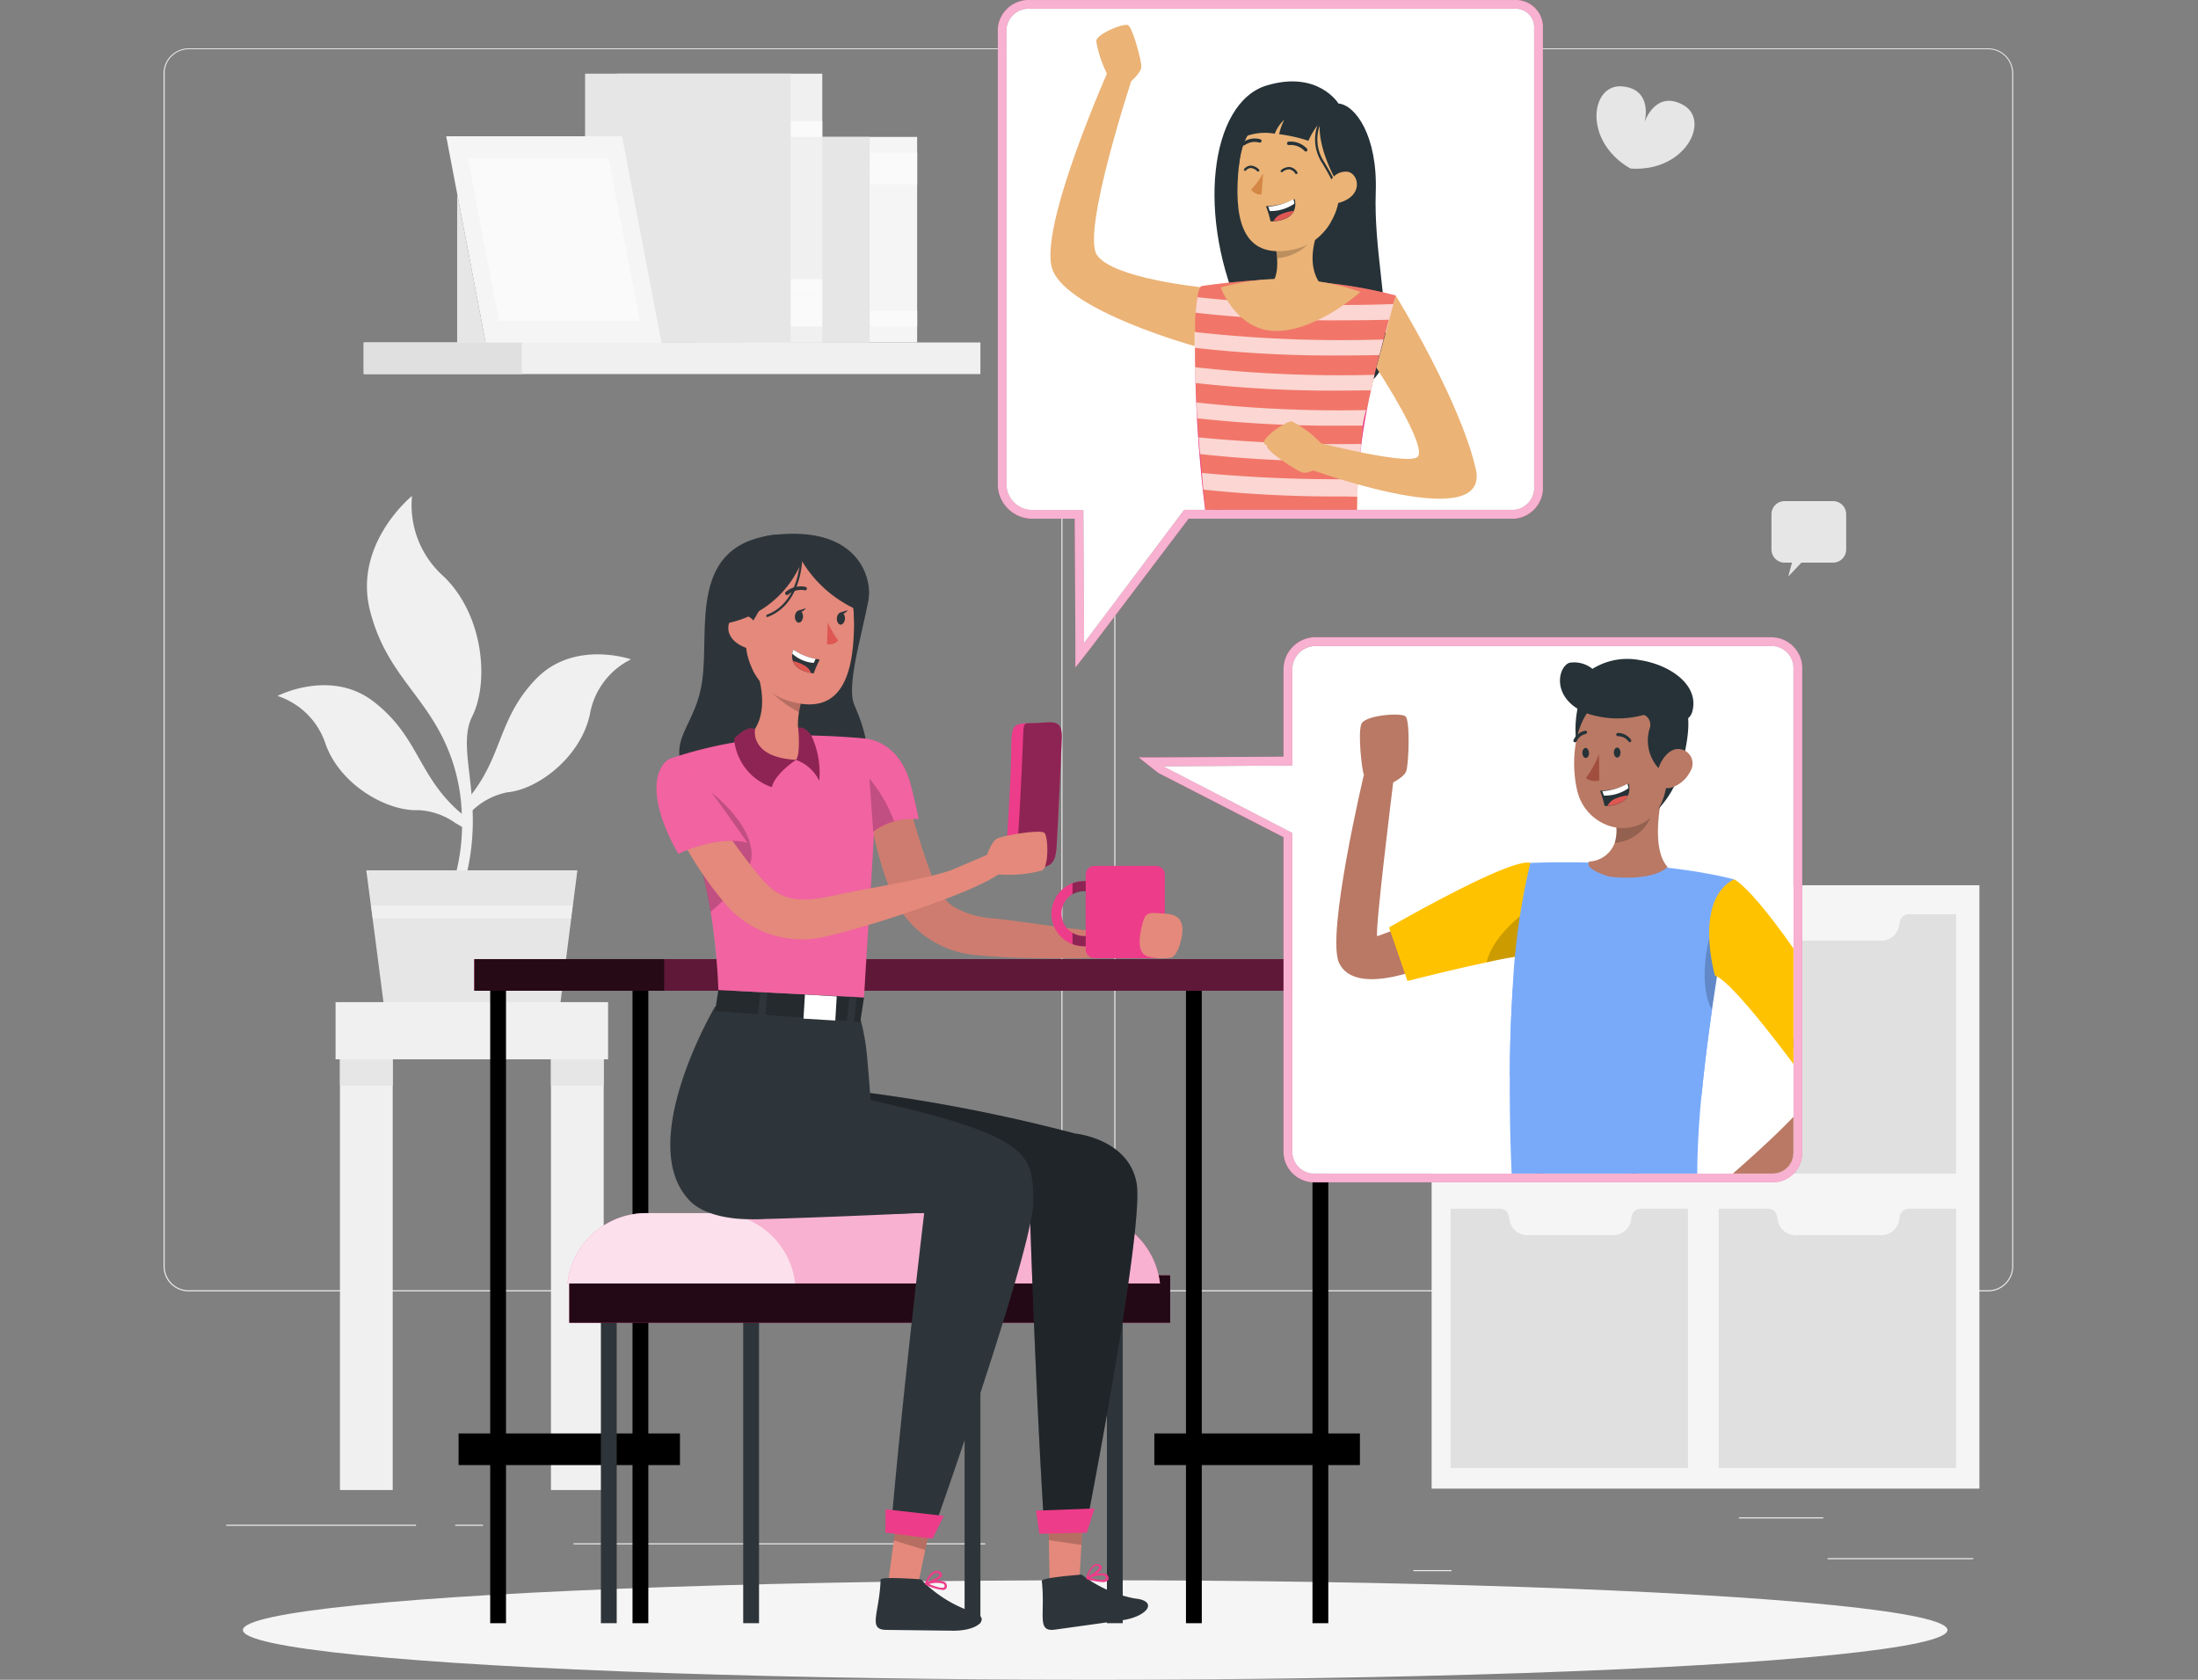 <svg id="Employee_Testimonials" data-name="Employee Testimonials" xmlns="http://www.w3.org/2000/svg" xmlns:xlink="http://www.w3.org/1999/xlink" width="191.273" height="146.19" viewBox="0 0 191.273 146.19">
  <rect x="0" y="0" width="191.273" height="146.19" fill="#808080" stroke="none"/>
  <defs>
    <clipPath id="clip-path">
      <path id="Path_77575" data-name="Path 77575" d="M319.478,192.963V235.04a1.8,1.8,0,0,1-1.844,1.844H277.852a1.913,1.913,0,0,1-1.981-1.844v-27.8l-11.231-5.8,11.231-.069v-8.415a2.031,2.031,0,0,1,1.981-1.981h39.782a1.912,1.912,0,0,1,1.844,1.993Z" transform="translate(-264.64 -190.97)" fill="none"/>
    </clipPath>
    <clipPath id="clip-path-2">
      <path id="Path_77612" data-name="Path 77612" d="M274.884,47.712V87.494a1.934,1.934,0,0,1-1.721,2.1H244.431l-8.706,11.586L235.664,89.6h-4.59a2.257,2.257,0,0,1-2.1-2.1V47.712a1.934,1.934,0,0,1,2.1-1.721h42.077a1.6,1.6,0,0,1,1.733,1.721Z" transform="translate(-228.97 -45.985)" fill="none"/>
    </clipPath>
  </defs>
  <g id="freepik--background-complete--inject-3" transform="translate(0 4.211)">
    <rect id="Rectangle_6133" data-name="Rectangle 6133" width="191.273" transform="translate(0 124.67)" fill="#ebebeb"/>
    <rect id="Rectangle_6134" data-name="Rectangle 6134" width="12.669" height="0.096" transform="translate(159.043 131.391)" fill="#ebebeb"/>
    <rect id="Rectangle_6135" data-name="Rectangle 6135" width="3.324" height="0.096" transform="translate(122.991 132.431)" fill="#ebebeb"/>
    <rect id="Rectangle_6136" data-name="Rectangle 6136" width="7.341" height="0.096" transform="translate(151.32 127.841)" fill="#ebebeb"/>
    <rect id="Rectangle_6137" data-name="Rectangle 6137" width="16.521" height="0.096" transform="translate(19.684 128.484)" fill="#ebebeb"/>
    <rect id="Rectangle_6138" data-name="Rectangle 6138" width="2.421" height="0.096" transform="translate(39.613 128.484)" fill="#ebebeb"/>
    <rect id="Rectangle_6139" data-name="Rectangle 6139" width="35.834" height="0.096" transform="translate(49.907 130.098)" fill="#ebebeb"/>
    <path id="Path_77525" data-name="Path 77525" d="M113.251,163.176H39.39a2.184,2.184,0,0,1-2.18-2.184V57.165A2.184,2.184,0,0,1,39.39,55h73.86a2.184,2.184,0,0,1,2.184,2.184V160.992A2.184,2.184,0,0,1,113.251,163.176ZM39.39,55.076a2.089,2.089,0,0,0-2.085,2.089V160.992a2.089,2.089,0,0,0,2.085,2.089h73.86a2.092,2.092,0,0,0,2.089-2.089V57.165a2.092,2.092,0,0,0-2.089-2.089Z" transform="translate(-22.977 -55)" fill="#ebebeb"/>
    <path id="Path_77526" data-name="Path 77526" d="M329.548,163.176H255.684a2.188,2.188,0,0,1-2.184-2.184V57.165A2.188,2.188,0,0,1,255.684,55h73.864a2.184,2.184,0,0,1,2.177,2.165V160.992A2.184,2.184,0,0,1,329.548,163.176Zm-73.864-108.1a2.092,2.092,0,0,0-2.089,2.089V160.992a2.092,2.092,0,0,0,2.089,2.089h73.864a2.092,2.092,0,0,0,2.089-2.089V57.165a2.092,2.092,0,0,0-2.089-2.089Z" transform="translate(-156.532 -55)" fill="#ebebeb"/>
    <path id="Path_77527" data-name="Path 77527" d="M63.13,200.82a6.541,6.541,0,0,1,4.208,4.254c1.327,3.588,5.424,5.814,8.056,5.684a6.061,6.061,0,0,1,3.221,1.125c.325.184.658.383,1.014.589-.046-.356-.08-.727-.1-1.105-.283-.218-.562-.451-.834-.7l-.187-.176c-3.171-3.06-3.263-6.254-6.962-9.138C67.793,198.4,63.13,200.82,63.13,200.82Z" transform="translate(-38.982 -144.464)" fill="#f0f0f0"/>
    <path id="Path_77528" data-name="Path 77528" d="M119.721,193.3a6.583,6.583,0,0,0-3.58,4.808c-.822,3.741-4.548,6.522-7.172,6.763a6.094,6.094,0,0,0-3.033,1.568l-.918.727c0-.36-.023-.731-.057-1.109.249-.256.493-.524.727-.815l.161-.2c2.708-3.466,2.349-6.652,5.6-10.03C114.764,191.57,119.721,193.3,119.721,193.3Z" transform="translate(-64.811 -140.129)" fill="#f0f0f0"/>
    <path id="Path_77529" data-name="Path 77529" d="M92.67,184.181a20.207,20.207,0,0,1-.62,5.963c-1.779,6.92-.987.1-.987.1a17.508,17.508,0,0,0,.689-5.332c0-.36-.023-.731-.057-1.109a16.169,16.169,0,0,0-.83-4.039c-1.878-5.439-5.634-7.119-7.119-12.952S87.4,156.82,87.4,156.82a8.285,8.285,0,0,0,2.773,7.023c3.462,3.362,3.951,9.18,2.467,12.16-.864,1.729-.314,3.9-.061,6.782C92.62,183.233,92.655,183.7,92.67,184.181Z" transform="translate(-51.545 -117.872)" fill="#f0f0f0"/>
    <path id="Path_77530" data-name="Path 77530" d="M101.7,242l-.413,3.236-.153,1.174-.149,1.182-.784,6.128-15.354-.061-.784-6.074-.31-2.349L83.33,242Z" transform="translate(-51.455 -170.469)" fill="#e6e6e6"/>
    <path id="Path_77531" data-name="Path 77531" d="M101.955,250l-.153,1.148H84.577L84.42,250Z" transform="translate(-52.128 -175.409)" fill="#f0f0f0"/>
    <rect id="Rectangle_6140" data-name="Rectangle 6140" width="4.59" height="42.459" transform="translate(29.584 83.006)" fill="#f0f0f0"/>
    <rect id="Rectangle_6141" data-name="Rectangle 6141" width="4.59" height="42.459" transform="translate(47.945 83.006)" fill="#f0f0f0"/>
    <rect id="Rectangle_6142" data-name="Rectangle 6142" width="4.59" height="4.973" transform="translate(29.584 85.301)" fill="#e6e6e6"/>
    <rect id="Rectangle_6143" data-name="Rectangle 6143" width="4.59" height="4.973" transform="translate(47.945 85.301)" fill="#e6e6e6"/>
    <rect id="Rectangle_6144" data-name="Rectangle 6144" width="23.716" height="4.973" transform="translate(29.201 83.006)" fill="#f0f0f0"/>
    <rect id="Rectangle_6145" data-name="Rectangle 6145" width="47.669" height="52.512" transform="translate(124.582 72.831)" fill="#f5f5f5"/>
    <path id="Path_77532" data-name="Path 77532" d="M411.656,319v22.569H391V319h4.391s.574,0,.715.765a1.607,1.607,0,0,0,1.836,1.53H404.9a1.622,1.622,0,0,0,1.836-1.53.833.833,0,0,1,.715-.765Z" transform="translate(-241.436 -218.015)" fill="#e0e0e0"/>
    <path id="Path_77533" data-name="Path 77533" d="M350.656,319v22.569H330V319h4.391s.574,0,.715.765a1.607,1.607,0,0,0,1.836,1.53H343.9a1.622,1.622,0,0,0,1.836-1.53.833.833,0,0,1,.715-.765Z" transform="translate(-203.769 -218.015)" fill="#e0e0e0"/>
    <path id="Path_77534" data-name="Path 77534" d="M411.656,252v22.569H391V252h4.391s.574,0,.715.765a1.607,1.607,0,0,0,1.836,1.53H404.9a1.622,1.622,0,0,0,1.836-1.53.833.833,0,0,1,.715-.765Z" transform="translate(-241.436 -176.644)" fill="#e0e0e0"/>
    <path id="Path_77535" data-name="Path 77535" d="M350.656,252v22.569H330V252h4.391s.574,0,.715.765a1.607,1.607,0,0,0,1.836,1.53H343.9a1.622,1.622,0,0,0,1.836-1.53.833.833,0,0,1,.715-.765Z" transform="translate(-203.769 -176.644)" fill="#e0e0e0"/>
    <rect id="Rectangle_6146" data-name="Rectangle 6146" width="15.137" height="17.889" transform="translate(64.675 7.704)" fill="#f5f5f5"/>
    <rect id="Rectangle_6147" data-name="Rectangle 6147" width="5.504" height="1.376" transform="translate(74.308 22.841)" fill="#fafafa"/>
    <rect id="Rectangle_6148" data-name="Rectangle 6148" width="5.504" transform="translate(74.308 21.465)" fill="#fafafa"/>
    <rect id="Rectangle_6149" data-name="Rectangle 6149" width="5.504" height="1.376" transform="translate(74.308 9.08)" fill="#fafafa"/>
    <rect id="Rectangle_6150" data-name="Rectangle 6150" width="5.504" height="1.376" transform="translate(74.308 10.457)" fill="#fafafa"/>
    <rect id="Rectangle_6151" data-name="Rectangle 6151" width="15.137" height="17.889" transform="translate(60.547 7.704)" fill="#e6e6e6"/>
    <rect id="Rectangle_6152" data-name="Rectangle 6152" width="17.889" height="23.393" transform="translate(53.667 2.2)" fill="#f0f0f0"/>
    <rect id="Rectangle_6153" data-name="Rectangle 6153" width="4.128" height="2.752" transform="translate(67.427 21.465)" fill="#fafafa"/>
    <rect id="Rectangle_6154" data-name="Rectangle 6154" width="4.128" height="1.376" transform="translate(67.427 20.089)" fill="#fafafa"/>
    <rect id="Rectangle_6155" data-name="Rectangle 6155" width="4.128" height="1.376" transform="translate(67.427 6.328)" fill="#fafafa"/>
    <rect id="Rectangle_6156" data-name="Rectangle 6156" width="4.128" transform="translate(67.427 9.08)" fill="#fafafa"/>
    <rect id="Rectangle_6157" data-name="Rectangle 6157" width="17.889" height="23.393" transform="translate(50.914 2.2)" fill="#e6e6e6"/>
    <rect id="Rectangle_6158" data-name="Rectangle 6158" width="53.667" height="2.752" transform="translate(31.649 25.593)" fill="#f0f0f0"/>
    <path id="Path_77536" data-name="Path 77536" d="M101.51,75h15.3l3.435,17.978h-15.3Z" transform="translate(-62.681 -67.35)" fill="#f5f5f5"/>
    <rect id="Rectangle_6159" data-name="Rectangle 6159" width="13.761" height="2.752" transform="translate(31.649 25.593)" fill="#e0e0e0"/>
    <path id="Path_77537" data-name="Path 77537" d="M106.46,80H118.7l2.708,14.153H109.168Z" transform="translate(-65.737 -70.437)" fill="#fafafa"/>
    <path id="Path_77538" data-name="Path 77538" d="M104,88.04v12.99h2.483Z" transform="translate(-64.218 -75.402)" fill="#e6e6e6"/>
    <path id="Path_77539" data-name="Path 77539" d="M370.739,65.245c-2.414-1.339-3.351,1.465-3.351,1.465s.765-2.85-1.97-3.083-3.443,4.755.731,7.153C370.949,71.109,373.152,66.58,370.739,65.245Z" transform="translate(-224.265 -60.322)" fill="#e6e6e6"/>
    <path id="Path_77540" data-name="Path 77540" d="M408.355,158h-4.208A1.148,1.148,0,0,0,403,159.148v3.06a1.148,1.148,0,0,0,1.148,1.148h.639l-.325,1.209,1.147-1.209h2.747a1.147,1.147,0,0,0,1.147-1.148v-3.06A1.148,1.148,0,0,0,408.355,158Z" transform="translate(-248.846 -118.601)" fill="#e6e6e6"/>
  </g>
  <g id="freepik--Shadow--inject-3" transform="translate(21.138 137.53)">
    <ellipse id="freepik--path--inject-3" cx="74.166" cy="4.33" rx="74.166" ry="4.33" fill="#f5f5f5"/>
  </g>
  <g id="freepik--Table--inject-3" transform="translate(39.906 83.471)">
    <rect id="Rectangle_6160" data-name="Rectangle 6160" width="17.889" height="2.752" transform="translate(60.547 41.282)"/>
    <rect id="Rectangle_6161" data-name="Rectangle 6161" width="1.376" height="55.043" transform="translate(63.299 2.752)"/>
    <rect id="Rectangle_6162" data-name="Rectangle 6162" width="1.376" height="55.043" transform="translate(74.308 2.752)"/>
    <rect id="Rectangle_6163" data-name="Rectangle 6163" width="77.06" height="2.752" transform="translate(1.376)" fill="#ed3c8a" style="isolation: isolate"/>
    <rect id="Rectangle_6164" data-name="Rectangle 6164" width="77.06" height="2.752" transform="translate(1.376)" fill="#ed3c8a"/>
    <rect id="Rectangle_6165" data-name="Rectangle 6165" width="77.06" height="2.752" transform="translate(1.376)" opacity="0.6"/>
    <rect id="Rectangle_6166" data-name="Rectangle 6166" width="16.513" height="2.752" transform="translate(1.376)" opacity="0.6"/>
    <rect id="Rectangle_6167" data-name="Rectangle 6167" width="19.265" height="2.752" transform="translate(0 41.282)"/>
    <rect id="Rectangle_6168" data-name="Rectangle 6168" width="1.376" height="55.043" transform="translate(2.752 2.752)"/>
    <rect id="Rectangle_6169" data-name="Rectangle 6169" width="1.376" height="55.043" transform="translate(15.137 2.752)"/>
  </g>
  <g id="freepik--Chair--inject-3" transform="translate(49.387 105.578)">
    <rect id="Rectangle_6170" data-name="Rectangle 6170" width="1.376" height="30.273" transform="translate(34.553 5.414)" fill="#2e353a"/>
    <rect id="Rectangle_6171" data-name="Rectangle 6171" width="1.376" height="30.273" transform="translate(2.904 5.414)" fill="#2e353a"/>
    <rect id="Rectangle_6172" data-name="Rectangle 6172" width="1.376" height="30.273" transform="translate(15.288 5.414)" fill="#2e353a"/>
    <rect id="Rectangle_6173" data-name="Rectangle 6173" width="1.376" height="30.273" transform="translate(46.938 5.414)" fill="#2e353a"/>
    <rect id="Rectangle_6174" data-name="Rectangle 6174" width="52.291" height="4.128" transform="translate(0.152 5.414)" fill="#ed3c8a"/>
    <rect id="Rectangle_6175" data-name="Rectangle 6175" width="52.291" height="4.128" transform="translate(0.152 5.414)" opacity="0.849"/>
    <path id="Path_77541" data-name="Path 77541" d="M180.666,326.12H129.11a6.885,6.885,0,0,1,6.843-6.12h37.869a6.886,6.886,0,0,1,6.843,6.121Z" transform="translate(-129.11 -320)" fill="#ed3c8a"/>
    <path id="Path_77542" data-name="Path 77542" d="M180.666,326.12H129.11a6.885,6.885,0,0,1,6.843-6.12h37.869a6.886,6.886,0,0,1,6.843,6.121Z" transform="translate(-129.11 -320)" fill="#fff" opacity="0.6"/>
    <path id="Path_77543" data-name="Path 77543" d="M148.917,326.12H129.11a6.885,6.885,0,0,1,6.843-6.12h6.12a6.886,6.886,0,0,1,6.843,6.121Z" transform="translate(-129.11 -320)" fill="#fff" opacity="0.6"/>
  </g>
  <g id="freepik--character-3--inject-3" transform="translate(99.091 55.457)">
    <path id="Path_77544" data-name="Path 77544" d="M314.182,189.746a1.913,1.913,0,0,1,1.844,1.981V233.8a1.8,1.8,0,0,1-1.844,1.844H274.4a1.912,1.912,0,0,1-1.981-1.844V206l-11.231-5.8,11.231-.069v-8.415a2.031,2.031,0,0,1,1.981-1.981h39.713m.069-.765H274.4a2.8,2.8,0,0,0-2.746,2.746v7.65l-10.439.061H259.05l1.695,1.346,10.909,5.6V233.8a2.678,2.678,0,0,0,2.746,2.609h39.782a2.563,2.563,0,0,0,2.609-2.609V191.728a2.678,2.678,0,0,0-2.609-2.746Z" transform="translate(-259.05 -188.97)" fill="#ed3c8a"/>
    <path id="Path_77545" data-name="Path 77545" d="M314.182,189.746a1.913,1.913,0,0,1,1.844,1.981V233.8a1.8,1.8,0,0,1-1.844,1.844H274.4a1.912,1.912,0,0,1-1.981-1.844V206l-11.231-5.8,11.231-.069v-8.415a2.031,2.031,0,0,1,1.981-1.981h39.713m.069-.765H274.4a2.8,2.8,0,0,0-2.746,2.746v7.65l-10.439.061H259.05l1.695,1.346,10.909,5.6V233.8a2.678,2.678,0,0,0,2.746,2.609h39.782a2.563,2.563,0,0,0,2.609-2.609V191.728a2.678,2.678,0,0,0-2.609-2.746Z" transform="translate(-259.05 -188.97)" fill="#fff" opacity="0.6"/>
    <path id="Path_77546" data-name="Path 77546" d="M319.478,192.963V235.04a1.8,1.8,0,0,1-1.844,1.844H277.852a1.913,1.913,0,0,1-1.981-1.844v-27.8l-11.231-5.8,11.231-.069v-8.415a2.031,2.031,0,0,1,1.981-1.981h39.782a1.912,1.912,0,0,1,1.844,1.993Z" transform="translate(-262.502 -190.205)" fill="#fff"/>
    <g id="Group_54595" data-name="Group 54595" transform="translate(2.138 0.765)" clip-path="url(#clip-path)">
      <g id="freepik--group--inject-3" transform="translate(15.059 1.146)">
        <path id="Path_77547" data-name="Path 77547" d="M310.955,232.983l-3.382,1.262c-.252-.191,1.385-13.388,1.385-13.388l-2.54-.708s-3.339,14.046-2.157,16.448c1.53,3.121,8.285,0,8.285,0Z" transform="translate(-304.008 -210.134)" fill="#b97964"/>
        <path id="Path_77548" data-name="Path 77548" d="M329.484,248.177a3.064,3.064,0,0,0-.608,0,36.925,36.925,0,0,0-4.384.746c-3.282.692-6.885,1.622-6.885,1.622L316,245.882s10.584-6.12,12.3-5.619C328.3,240.263,331.174,248.433,329.484,248.177Z" transform="translate(-311.413 -222.535)" fill="#ffc200"/>
        <path id="Path_77549" data-name="Path 77549" d="M398.85,273.46a11.272,11.272,0,0,1,2.517,7.474c-.321,4.208-11.005,10.71-11.005,10.71l-1.362-2.1s8.511-7.172,8.7-8.607-1.767-4.59-1.767-4.59Z" transform="translate(-356.489 -243.052)" fill="#b97964"/>
        <path id="Path_77550" data-name="Path 77550" d="M385.8,313.552a14.014,14.014,0,0,1,1.656,2.632c-.084.3-1.492,1.174-1.492,1.174s.237,1.392.237,1.645c0,.624-1.113,1.4-1.4,1.213-1.029-.689-1.4-2.551-1.6-3.4S385.294,313.3,385.8,313.552Z" transform="translate(-352.902 -267.798)" fill="#ed3c8a"/>
        <path id="Path_77551" data-name="Path 77551" d="M385.8,313.552a14.014,14.014,0,0,1,1.656,2.632c-.084.3-1.492,1.174-1.492,1.174s.237,1.392.237,1.645c0,.624-1.113,1.4-1.4,1.213-1.029-.689-1.4-2.551-1.6-3.4S385.294,313.3,385.8,313.552Z" transform="translate(-352.902 -267.798)" fill="#fff" opacity="0.7" style="isolation: isolate"/>
        <path id="Path_77552" data-name="Path 77552" d="M343.667,313h16.066v1.913l-16.272-.2Z" transform="translate(-328.369 -267.467)" fill="#263238"/>
        <rect id="Rectangle_6176" data-name="Rectangle 6176" width="0.574" height="3.397" transform="translate(25.626 44.672)" fill="#ed3c8a"/>
        <rect id="Rectangle_6177" data-name="Rectangle 6177" width="0.574" height="3.397" transform="translate(17.497 44.672)" fill="#ed3c8a"/>
        <path id="Path_77553" data-name="Path 77553" d="M342.584,254.683a36.926,36.926,0,0,0-4.384.746c.593-2.563,3.749-4.659,3.749-4.659Z" transform="translate(-325.121 -229.041)" opacity="0.2" style="isolation: isolate"/>
        <rect id="Rectangle_6178" data-name="Rectangle 6178" width="2.972" height="2.142" transform="translate(19.647 45.2)" fill="#fff"/>
        <path id="Path_77554" data-name="Path 77554" d="M362.979,241.658s-.486,2.44-1.079,5.986c-.268,1.6-.555,3.443-.834,5.355v.027c-.34,2.375-.662,4.9-.9,7.363a72.352,72.352,0,0,0-.383,7.65H343.673s-.233-4-.2-9.253c0-2.406.084-5.072.256-7.742a58.918,58.918,0,0,1,1.53-10.81C345.265,240.228,355.417,239.75,362.979,241.658Z" transform="translate(-328.376 -222.5)" fill="#79aafa"/>
        <path id="Path_77555" data-name="Path 77555" d="M368.259,228.746c-1.465,1.331-5.053.838-5.053.838s-2.242-.612-1.771-1.312a2.5,2.5,0,0,0,2.222-1.622,3.824,3.824,0,0,0,.134-1.507,7.894,7.894,0,0,0-.111-.842l4.433-3.3C367.536,223.184,366.825,227.174,368.259,228.746Z" transform="translate(-339.428 -210.659)" fill="#b97964"/>
        <path id="Path_77556" data-name="Path 77556" d="M370.773,226.5a3.749,3.749,0,0,1-3.443,3.546,3.826,3.826,0,0,0,.134-1.507Z" transform="translate(-343.108 -214.055)" opacity="0.2" style="isolation: isolate"/>
        <path id="Path_77557" data-name="Path 77557" d="M358.82,202.7s-1.266,4,.658,5.914,3.125-5.7,3.125-5.7Z" transform="translate(-337.601 -199.359)" fill="#263238"/>
        <path id="Path_77558" data-name="Path 77558" d="M365.672,211.371a4.454,4.454,0,0,1-.581.734,3.76,3.76,0,0,1-4.495.765,4.207,4.207,0,0,1-2.058-2.3,3.911,3.911,0,0,1-.134-.425,8.586,8.586,0,0,1-.2-1.071c-.348-2.651.233-6.181,2.777-7.268a4.07,4.07,0,0,1,5.355,2.134,4.02,4.02,0,0,1,.325,1.871C366.541,208.353,366.564,209.993,365.672,211.371Z" transform="translate(-337.415 -198.604)" fill="#b97964"/>
        <path id="Path_77559" data-name="Path 77559" d="M367.727,214.5c0,.237-.122.44-.283.44s-.291-.2-.295-.436.126-.44.283-.44S367.72,214.247,367.727,214.5Z" transform="translate(-342.997 -206.374)" fill="#263238"/>
        <path id="Path_77560" data-name="Path 77560" d="M360.557,214.586c.019.241-.126.44-.283.44s-.287-.2-.294-.436.126-.44.283-.44S360.553,214.357,360.557,214.586Z" transform="translate(-338.569 -206.429)" fill="#263238"/>
        <path id="Path_77561" data-name="Path 77561" d="M361.918,215.57a8.626,8.626,0,0,1-1.148,2.089,1.4,1.4,0,0,0,1.17.2Z" transform="translate(-339.058 -207.306)" fill="#a24e3f"/>
        <path id="Path_77562" data-name="Path 77562" d="M368.9,211.553a.153.153,0,0,1-.138-.054,1.148,1.148,0,0,0-.918-.467.138.138,0,0,1-.153-.13.141.141,0,0,1,.126-.153h0a1.411,1.411,0,0,1,1.148.574.141.141,0,0,1-.019.2h0a.184.184,0,0,1-.046.031Z" transform="translate(-343.33 -204.33)" fill="#263238"/>
        <path id="Path_77563" data-name="Path 77563" d="M358.109,211.241a.161.161,0,0,1-.084,0,.145.145,0,0,1-.073-.187h0a1.408,1.408,0,0,1,1.014-.815.145.145,0,0,1,.161.122h0a.149.149,0,0,1-.122.161h0a1.148,1.148,0,0,0-.792.654A.152.152,0,0,1,358.109,211.241Z" transform="translate(-337.311 -204.013)" fill="#263238"/>
        <path id="Path_77564" data-name="Path 77564" d="M374.277,203.23l-.207,1.3a.979.979,0,0,1,.448,1.251,3.577,3.577,0,0,0,.93,3.534s.042-.478.44-.352.2,2.613-.624,3.775a7.752,7.752,0,0,0,1.989-3.626c.7-2.395.853-4.407.383-5.355Z" transform="translate(-347.27 -199.686)" fill="#263238"/>
        <path id="Path_77565" data-name="Path 77565" d="M379.927,216.282a2.834,2.834,0,0,1-1.607,1.454c-.937.329-1.469-.5-1.262-1.419.187-.815.9-1.993,1.87-1.913A1.262,1.262,0,0,1,379.927,216.282Z" transform="translate(-349.088 -206.583)" fill="#b97964"/>
        <path id="Path_77566" data-name="Path 77566" d="M364,222.9a9.2,9.2,0,0,1,.4,1.32h.245c1.1-.08,1.58-.482,1.783-.9a1.445,1.445,0,0,0,.126-.662,1.272,1.272,0,0,0-.061-.383,5.326,5.326,0,0,1-2.119.6C364.149,222.9,364,222.9,364,222.9Z" transform="translate(-341.052 -211.449)" fill="#263238"/>
        <path id="Path_77567" data-name="Path 77567" d="M364.53,222.969l.13.383a3.576,3.576,0,0,0,2.138-.639.723.723,0,0,0-.1-.383A5.3,5.3,0,0,1,364.53,222.969Z" transform="translate(-341.379 -211.48)" fill="#fff"/>
        <path id="Path_77568" data-name="Path 77568" d="M365.7,225.869c1.1-.08,1.58-.482,1.783-.9a3.578,3.578,0,0,0-1.2.329A1.308,1.308,0,0,0,365.7,225.869Z" transform="translate(-342.102 -213.11)" fill="#de5753"/>
        <path id="Path_77569" data-name="Path 77569" d="M366.4,198.516c.627-2.341-2.008-4.089-4.59-4.472a5.717,5.717,0,0,0-4.1.765,2.544,2.544,0,0,0-2-.532c-1.037.36-1.618,3.148,1.5,4.4a8.45,8.45,0,0,0,4.973.134S365.906,200.39,366.4,198.516Z" transform="translate(-335.419 -193.966)" fill="#263238"/>
        <path id="Path_77570" data-name="Path 77570" d="M389.271,258.416c-.268,1.61-.558,3.443-.838,5.39-1.262-2.322-.256-6.185-.256-6.185Z" transform="translate(-355.746 -233.271)" opacity="0.2" style="isolation: isolate"/>
        <path id="Path_77571" data-name="Path 77571" d="M390.988,244.05s2.261.746,10.274,13.878l-4.621,2.838s-5.784-7.937-7.3-8.32C389.339,252.446,387.438,245.9,390.988,244.05Z" transform="translate(-356.385 -224.892)" fill="#ffc200"/>
        <path id="Path_77572" data-name="Path 77572" d="M311.875,212.672s1.308-.57,1.53-1.17.359-4.437-.065-4.778-3.481-.1-3.825.643.038,4.089.2,4.4Z" transform="translate(-307.323 -201.75)" fill="#b97964"/>
        <path id="Path_77573" data-name="Path 77573" d="M361.078,270.058v.027c-.341,2.375-.662,4.9-.9,7.363-1.974-.765-6.855-2.043-16.685-1.618,0-2.406.084-5.072.256-7.742A36.519,36.519,0,0,1,361.078,270.058Z" transform="translate(-328.387 -239.551)" fill="#79aafa"/>
      </g>
    </g>
  </g>
  <g id="freepik--character-2--inject-3" transform="translate(86.831)">
    <path id="Path_77576" data-name="Path 77576" d="M271.946,44.76a1.6,1.6,0,0,1,1.721,1.721V86.263a1.934,1.934,0,0,1-1.721,2.1H243.215l-8.706,11.586-.061-11.586h-4.59a2.257,2.257,0,0,1-2.1-2.1V46.481a1.934,1.934,0,0,1,2.1-1.721h41.9m.191-.765H229.869A2.7,2.7,0,0,0,227,46.481V86.263a3.018,3.018,0,0,0,2.869,2.869h3.825l.057,10.73v2.222l1.362-1.744L243.6,89.132h28.348a2.7,2.7,0,0,0,2.486-2.869V46.481a2.364,2.364,0,0,0-2.486-2.486Z" transform="translate(-227 -43.991)" fill="#ed3c8a"/>
    <path id="Path_77577" data-name="Path 77577" d="M271.946,44.76a1.6,1.6,0,0,1,1.721,1.721V86.263a1.934,1.934,0,0,1-1.721,2.1H243.215l-8.706,11.586-.061-11.586h-4.59a2.257,2.257,0,0,1-2.1-2.1V46.481a1.934,1.934,0,0,1,2.1-1.721h41.9m.191-.765H229.869A2.7,2.7,0,0,0,227,46.481V86.263a3.018,3.018,0,0,0,2.869,2.869h3.825l.057,10.73v2.222l1.362-1.744L243.6,89.132h28.348a2.7,2.7,0,0,0,2.486-2.869V46.481a2.364,2.364,0,0,0-2.486-2.486Z" transform="translate(-227 -43.991)" fill="#fff" opacity="0.6"/>
    <path id="Path_77578" data-name="Path 77578" d="M274.884,47.712V87.494a1.934,1.934,0,0,1-1.721,2.1H244.431l-8.706,11.586L235.664,89.6h-4.59a2.257,2.257,0,0,1-2.1-2.1V47.712a1.934,1.934,0,0,1,2.1-1.721h42.077a1.6,1.6,0,0,1,1.733,1.721Z" transform="translate(-228.216 -45.222)" fill="#fff"/>
    <g id="Group_54603" data-name="Group 54603" transform="translate(0.754 0.763)" clip-path="url(#clip-path-2)">
      <path id="Path_77579" data-name="Path 77579" d="M287.511,160.709l.1,1.92-13.392-.337-.115-2.272Z" transform="translate(-256.837 -116.4)" fill="#263238"/>
      <rect id="Rectangle_6179" data-name="Rectangle 6179" width="2.884" height="2.188" transform="translate(23.214 46.24) rotate(-177.76)" fill="#fff"/>
      <rect id="Rectangle_6180" data-name="Rectangle 6180" width="0.654" height="3.324" transform="translate(26.755 47.061) rotate(-179.92)" fill="#263238"/>
      <rect id="Rectangle_6181" data-name="Rectangle 6181" width="0.654" height="3.324" transform="translate(26.755 47.061) rotate(-179.92)" fill="#fff" opacity="0.1" style="isolation: isolate"/>
      <rect id="Rectangle_6182" data-name="Rectangle 6182" width="0.654" height="3.324" transform="translate(18.695 46.583) rotate(-179.97)" fill="#263238"/>
      <rect id="Rectangle_6183" data-name="Rectangle 6183" width="0.654" height="3.324" transform="translate(18.695 46.583) rotate(-179.97)" fill="#fff" opacity="0.1" style="isolation: isolate"/>
      <path id="Path_77580" data-name="Path 77580" d="M252.131,78.179s-7.719-.765-9.108-2.8S246.2,59.635,246.2,59.635l-2-.765s-6.35,14.153-5.053,17.76S251.523,83.3,251.523,83.3Z" transform="translate(-235.147 -53.941)" fill="#ebb376"/>
      <path id="Path_77581" data-name="Path 77581" d="M287.083,64.433s-1.783-2.919-6.254-1.568c-4.919,1.484-6.216,11.453-2,20.35s12.091,7.268,12.336,2.942-1.01-9.1-.838-14S288.56,64.559,287.083,64.433Z" transform="translate(-258.192 -56.187)" fill="#263238"/>
      <path id="Path_77582" data-name="Path 77582" d="M272.728,127.916l13.185.474a46.874,46.874,0,0,1,.914-9.712c.249-1.274.574-2.7,1-4.345.226-.88.478-1.825.765-2.846.21-.765.44-1.591.7-2.46a38.632,38.632,0,0,0-5.516-1.04,42,42,0,0,0-5.925-.325c-2.551.107-5.474.543-5.474.543s-.413.119-.539,2.842A115.634,115.634,0,0,0,272.728,127.916Z" transform="translate(-255.407 -84.066)" fill="#ed3c8a"/>
      <path id="Path_77583" data-name="Path 77583" d="M272.728,127.916l13.185.474a46.874,46.874,0,0,1,.914-9.712c.249-1.274.574-2.7,1-4.345.226-.88.478-1.825.765-2.846.21-.765.44-1.591.7-2.46a38.632,38.632,0,0,0-5.516-1.04,42,42,0,0,0-5.925-.325c-2.551.107-5.474.543-5.474.543s-.413.119-.539,2.842A115.634,115.634,0,0,0,272.728,127.916Z" transform="translate(-255.407 -84.066)" fill="#ed3c8a" opacity="0.2" style="isolation: isolate"/>
      <g id="Group_54596" data-name="Group 54596" transform="translate(16.388 23.583)" opacity="0.3">
        <path id="Path_77584" data-name="Path 77584" d="M289.3,109.015l-.214.738c-.138.471-.264.926-.383,1.366-.031.119-.065.237-.1.356-.13.47-.252.926-.383,1.362s-.245.922-.356,1.358l-.034.126c-.141.555-.275,1.086-.382,1.591s-.218.922-.314,1.354-.2.952-.291,1.4c-.023.107-.1.21-.122.314a7.987,7.987,0,0,0-.3,1.354h0a12.261,12.261,0,0,1-.176,1.591v.115c-.061.467-.08.914-.122,1.354v.061c-.046.558-.069,1.1-.1,1.649-.023.448-.031.9-.042,1.35-.019.62-.027,1.255-.034,1.913l-13.181-.474c-.08-.7-.145-1.369-.21-2.016-.046-.474-.088-.937-.13-1.389-.053-.585-.1-1.148-.149-1.691-.019-.237-.038-.49-.057-.734s-.038-.448-.054-.666c-.042-.593-.08-1.148-.115-1.7-.031-.478-.057-.937-.08-1.381q-.054-.9-.08-1.7-.027-.727-.046-1.377c0-.616,0-1.178-.023-1.691s0-.96,0-1.373.019-.815.034-1.148c0-.187.019-.382.031-.528a11.582,11.582,0,0,1,.153-1.35c.161-.907.356-.964.356-.964s2.922-.436,5.474-.543a41.991,41.991,0,0,1,5.925.325A38.633,38.633,0,0,1,289.3,109.015Z" transform="translate(-271.813 -107.636)" fill="#faff1e"/>
        <path id="Path_77585" data-name="Path 77585" d="M289.3,109.015l-.214.738c-.138.471-.264.926-.383,1.366-.031.119-.065.237-.1.356-.13.47-.252.926-.383,1.362s-.245.922-.356,1.358l-.034.126c-.141.555-.275,1.086-.382,1.591s-.218.922-.314,1.354-.2.952-.291,1.4c-.023.107-.1.21-.122.314a7.987,7.987,0,0,0-.3,1.354h0a12.261,12.261,0,0,1-.176,1.591v.115c-.061.467-.08.914-.122,1.354v.061c-.046.558-.069,1.1-.1,1.649-.023.448-.031.9-.042,1.35-.019.62-.027,1.255-.034,1.913l-13.181-.474c-.08-.7-.145-1.369-.21-2.016-.046-.474-.088-.937-.13-1.389-.053-.585-.1-1.148-.149-1.691-.019-.237-.038-.49-.057-.734s-.038-.448-.054-.666c-.042-.593-.08-1.148-.115-1.7-.031-.478-.057-.937-.08-1.381q-.054-.9-.08-1.7-.027-.727-.046-1.377c0-.616,0-1.178-.023-1.691s0-.96,0-1.373.019-.815.034-1.148c0-.187.019-.382.031-.528a11.582,11.582,0,0,1,.153-1.35c.161-.907.356-.964.356-.964s2.922-.436,5.474-.543a41.991,41.991,0,0,1,5.925.325A38.633,38.633,0,0,1,289.3,109.015Z" transform="translate(-271.813 -107.636)" fill="#faff1e" opacity="0.2" style="isolation: isolate"/>
      </g>
      <path id="Path_77586" data-name="Path 77586" d="M252.417,54.558s.868-.746.891-1.255-.765-3.473-1.171-3.634-2.678.742-2.754,1.389a10.12,10.12,0,0,0,1.186,3.309Z" transform="translate(-241.573 -48.249)" fill="#ebb376"/>
      <g id="Group_54597" data-name="Group 54597" transform="translate(16.46 25.103)" opacity="0.7">
        <path id="Path_77587" data-name="Path 77587" d="M289.213,112.207c-.138.47-.264.926-.382,1.366q-2.134.046-4.02.046A105.718,105.718,0,0,1,272,112.96a11.6,11.6,0,0,1,.153-1.35A119.219,119.219,0,0,0,289.213,112.207Z" transform="translate(-272 -111.61)" fill="#fff"/>
      </g>
      <g id="Group_54598" data-name="Group 54598" transform="translate(16.376 28.132)" opacity="0.7">
        <path id="Path_77588" data-name="Path 77588" d="M288.213,120.18c-.126.471-.245.922-.356,1.358-1.117.023-2.184.031-3.2.031a106.062,106.062,0,0,1-12.879-.666V119.53A115.812,115.812,0,0,0,288.213,120.18Z" transform="translate(-271.78 -119.53)" fill="#fff"/>
      </g>
      <g id="Group_54599" data-name="Group 54599" transform="translate(16.414 31.196)" opacity="0.7">
        <path id="Path_77589" data-name="Path 77589" d="M287.491,128.2c-.115.471-.218.922-.314,1.354-.849,0-1.668.019-2.456.019a106.624,106.624,0,0,1-12.8-.658q-.027-.727-.046-1.377A114.012,114.012,0,0,0,287.491,128.2Z" transform="translate(-271.88 -127.54)" fill="#fff"/>
      </g>
      <g id="Group_54600" data-name="Group 54600" transform="translate(16.525 34.26)" opacity="0.7">
        <path id="Path_77590" data-name="Path 77590" d="M286.943,136.216a7.986,7.986,0,0,0-.3,1.354H284.9a106.908,106.908,0,0,1-12.65-.639c-.031-.478-.057-.937-.08-1.381a112.38,112.38,0,0,0,14.773.666Z" transform="translate(-272.17 -135.55)" fill="#fff"/>
      </g>
      <g id="Group_54601" data-name="Group 54601" transform="translate(16.731 37.305)" opacity="0.7">
        <path id="Path_77591" data-name="Path 77591" d="M286.84,144.08c-.057.765-.107,1.148-.149,1.53h-.031c-.486,0-.964-.023-1.427-.023a107.738,107.738,0,0,1-12.413-.627c-.038-.478-.077-1-.111-1.45a128.532,128.532,0,0,0,14.084.57Z" transform="translate(-272.71 -143.51)" fill="#fff"/>
      </g>
      <g id="Group_54602" data-name="Group 54602" transform="translate(17.007 40.396)" opacity="0.7">
        <path id="Path_77592" data-name="Path 77592" d="M287.036,152.129c-.023.383-.038,1.148-.05,1.53h0c-.436,0-.864-.023-1.281-.023a110.2,110.2,0,0,1-12.145-.593c-.046-.474-.088-1.006-.13-1.454a126.892,126.892,0,0,0,13.6.539Z" transform="translate(-273.43 -151.59)" fill="#fff"/>
      </g>
      <path id="Path_77593" data-name="Path 77593" d="M303.575,111.24s5.569,9.024,6.962,15.083-15.607-.383-15.607-.383l.539-2.245s8.928,2.372,9.976,1.607-3.565-7.8-3.565-7.8Z" transform="translate(-269.699 -86.279)" fill="#ebb376"/>
      <path id="Path_77594" data-name="Path 77594" d="M292.8,143.878s-.979.589-1.469.451-3.06-1.821-3.079-2.257,1.53-2.3,2.184-2.18a9.4,9.4,0,0,1,2.766,2.173Z" transform="translate(-265.574 -103.968)" fill="#ebb376"/>
      <path id="Path_77595" data-name="Path 77595" d="M290,139.9c-.765,0-2.919,1.675-2.395,1.966s3.152,2.41,3.622,2.089a4.207,4.207,0,0,0,.952-1.232Z" transform="translate(-265.128 -103.976)" fill="#ebb376"/>
      <path id="Path_77596" data-name="Path 77596" d="M288.937,103.349c3.213-.574,4.116-2,4.116-2-2.15-1.836-.612-5.275-.612-5.275l-3.86.922a11.871,11.871,0,0,1,.237,1.63c.145,2.364-.922,2.44-.922,2.44C287.277,102.378,288.937,103.349,288.937,103.349Z" transform="translate(-265.27 -76.912)" fill="#ebb376"/>
      <path id="Path_77597" data-name="Path 77597" d="M289.91,96.992a11.871,11.871,0,0,1,.237,1.63,4.337,4.337,0,0,0,3.622-2.551Z" transform="translate(-266.599 -76.912)" opacity="0.2" style="isolation: isolate"/>
      <path id="Path_77598" data-name="Path 77598" d="M286.331,69.73c-3.4,0-4.495,1.794-4.759,5.294-.333,4.368.623,7.478,4.873,6.564C292.214,80.349,291.969,69.753,286.331,69.73Z" transform="translate(-261.413 -60.647)" fill="#ebb376"/>
      <path id="Path_77599" data-name="Path 77599" d="M290.148,73.3s-1.572-2.8-1.323-4.95c0,0-6.713-2.777-7.077,4.047,0,0-.631-6.063,5.206-6.174s5.772,8.415,2.746,10.959C289.7,77.187,291.123,75.053,290.148,73.3Z" transform="translate(-261.547 -58.484)" fill="#263238"/>
      <path id="Path_77600" data-name="Path 77600" d="M299.73,82.332a.1.1,0,0,1-.057-.18,4.972,4.972,0,0,0,1.408-2.215c.585-1.614-.455-3.351-1.289-4.747a3.738,3.738,0,0,1-.283-3.607.1.1,0,0,1,.138-.034.1.1,0,0,1,.034.134,3.542,3.542,0,0,0,.283,3.408c.857,1.431,1.913,3.209,1.3,4.915a4.787,4.787,0,0,1-1.477,2.3A.126.126,0,0,1,299.73,82.332Z" transform="translate(-272.319 -61.762)" fill="#263238"/>
      <path id="Path_77601" data-name="Path 77601" d="M302.268,84.4a1.488,1.488,0,0,1,1.61-1.35c1.052.119,1.53,2.3-1.075,2.789C302.429,85.912,302.219,85.545,302.268,84.4Z" transform="translate(-274.226 -68.869)" fill="#ebb376"/>
      <path id="Path_77602" data-name="Path 77602" d="M285.674,83.44a7.382,7.382,0,0,1-1.044,1.408.952.952,0,0,0,.907.417Z" transform="translate(-263.339 -69.113)" fill="#d58745"/>
      <path id="Path_77603" data-name="Path 77603" d="M294.468,77.064a.092.092,0,0,0,.042-.023.145.145,0,0,0,.027-.207,1.936,1.936,0,0,0-1.618-.62.145.145,0,0,0-.13.161.149.149,0,0,0,.161.134,1.645,1.645,0,0,1,1.354.5A.145.145,0,0,0,294.468,77.064Z" transform="translate(-268.376 -64.646)" fill="#263238"/>
      <path id="Path_77604" data-name="Path 77604" d="M284.166,75.847a.134.134,0,0,0,.092-.084.149.149,0,0,0-.08-.191,1.752,1.752,0,0,0-1.53.26.146.146,0,0,0,.153.249,1.473,1.473,0,0,1,1.255-.233A.149.149,0,0,0,284.166,75.847Z" transform="translate(-262.072 -64.209)" fill="#263238"/>
      <path id="Path_77605" data-name="Path 77605" d="M288,89.9a9.2,9.2,0,0,1,.4,1.32h.245c1.1-.08,1.58-.482,1.783-.9a1.446,1.446,0,0,0,.126-.662,1.275,1.275,0,0,0-.061-.383,5.327,5.327,0,0,1-2.119.6C288.149,89.9,288,89.9,288,89.9Z" transform="translate(-265.42 -72.719)" fill="#263238"/>
      <path id="Path_77606" data-name="Path 77606" d="M288.53,89.969l.13.383a3.576,3.576,0,0,0,2.138-.639.723.723,0,0,0-.1-.382A5.3,5.3,0,0,1,288.53,89.969Z" transform="translate(-265.747 -72.75)" fill="#fff"/>
      <path id="Path_77607" data-name="Path 77607" d="M289.7,92.869c1.1-.08,1.58-.482,1.783-.9a3.577,3.577,0,0,0-1.2.329A1.308,1.308,0,0,0,289.7,92.869Z" transform="translate(-266.47 -74.38)" fill="#de5753"/>
      <path id="Path_77608" data-name="Path 77608" d="M292.757,82.591h.027a.1.1,0,0,0,.027-.142.918.918,0,0,0-.658-.451,1.071,1.071,0,0,0-.765.275.1.1,0,0,0,.138.149.864.864,0,0,1,.6-.222.727.727,0,0,1,.5.356.1.1,0,0,0,.134.034Z" transform="translate(-267.499 -68.222)" fill="#263238"/>
      <path id="Path_77609" data-name="Path 77609" d="M284.269,82.179l.034-.023a.1.1,0,0,0,0-.142,1.067,1.067,0,0,0-.7-.344.765.765,0,0,0-.581.283.1.1,0,0,0,.142.145.581.581,0,0,1,.432-.218.865.865,0,0,1,.547.275A.111.111,0,0,0,284.269,82.179Z" transform="translate(-262.328 -68.02)" fill="#263238"/>
      <path id="Path_77610" data-name="Path 77610" d="M280,71.66a4.8,4.8,0,0,1,3.825-.956,3.245,3.245,0,0,1,.826-1.213,5.467,5.467,0,0,0-.444,1.255,13.659,13.659,0,0,1,2.551.574,6.19,6.19,0,0,1,1.419-2.039C281.025,66.374,280,71.66,280,71.66Z" transform="translate(-260.48 -59.831)" fill="#263238"/>
      <path id="Path_77611" data-name="Path 77611" d="M289.866,108.583s-3.63,3.29-7.184,3.4-4.973-3.787-4.973-3.787A20.166,20.166,0,0,1,289.866,108.583Z" transform="translate(-259.066 -83.943)" fill="#ebb376"/>
    </g>
  </g>
  <g id="freepik--character-1--inject-3" transform="translate(57.129 46.45)">
    <path id="Path_77613" data-name="Path 77613" d="M222.938,239.778c-2.525.819-12.1.765-15.683.382a8.725,8.725,0,0,1-7.738-5.623c-.149-.36-.287-.719-.417-1.083a32.619,32.619,0,0,1-1.5-6.415l3.825,1.063s.7,2.46,1.411,4.426c.138.383.275.731.409,1.048a4.8,4.8,0,0,0,1.66,2.3,7.769,7.769,0,0,0,3.626,1.079c3.462.382,7.111,1.048,9.731,1.148a19.092,19.092,0,0,0,4.254-.241S225.466,238.955,222.938,239.778Z" transform="translate(-179.144 -203.471)" fill="#e4897b"/>
    <path id="Path_77614" data-name="Path 77614" d="M222.938,239.778c-2.525.819-12.1.765-15.683.382a8.725,8.725,0,0,1-7.738-5.623c-.149-.36-.287-.719-.417-1.083a32.619,32.619,0,0,1-1.5-6.415l3.825,1.063s.7,2.46,1.411,4.426c.138.383.275.731.409,1.048a4.8,4.8,0,0,0,1.66,2.3,7.769,7.769,0,0,0,3.626,1.079c3.462.382,7.111,1.048,9.731,1.148a19.092,19.092,0,0,0,4.254-.241S225.466,238.955,222.938,239.778Z" transform="translate(-179.144 -203.471)" opacity="0.1" style="isolation: isolate"/>
    <path id="Path_77615" data-name="Path 77615" d="M163.007,165.5c6.545-.65,7.979,3.095,8.033,4.885s-2.123,7.926-1.293,9.9,2.184,5.153-.268,8.255-10.248,4.487-13.5-.382-.138-5.286.536-9.877S155.2,166.272,163.007,165.5Z" transform="translate(-152.545 -165.424)" fill="#2e353a"/>
    <path id="Path_77616" data-name="Path 77616" d="M241.169,392.442l-2.574-.26-.065-3.626-.05-3.328,3.106-.187-.218,3.917Z" transform="translate(-204.387 -301.033)" fill="#e4897b"/>
    <path id="Path_77617" data-name="Path 77617" d="M237,402.787c-.031-.287,3.469-.547,3.469-.547a11.04,11.04,0,0,0,4.59,2.073c2.154.2,1.148,1.607-1.148,1.913l-5.738.8C236.5,407.27,237.332,405.725,237,402.787Z" transform="translate(-203.472 -311.654)" fill="#2e353a"/>
    <path id="Path_77618" data-name="Path 77618" d="M248.475,401.4a5.2,5.2,0,0,1-1.312-.252.077.077,0,0,1-.034,0,.039.039,0,0,1,0-.019h0a.085.085,0,0,1,0-.069,1.987,1.987,0,0,1,.631-1.148.535.535,0,0,1,.451-.05c.168.053.26.141.268.26,0,.184-.207.383-.467.589a1.431,1.431,0,0,1,.788-.023.382.382,0,0,1,.218.21.337.337,0,0,1-.031.383A.665.665,0,0,1,248.475,401.4Zm-1.017-.356c.539.145,1.2.249,1.346.092,0,0,.053-.053,0-.187a.207.207,0,0,0-.119-.107A2.361,2.361,0,0,0,247.457,401.046Zm.536-1.044a.352.352,0,0,0-.184.054,1.53,1.53,0,0,0-.494.83c.486-.268.945-.608.933-.765,0-.05-.088-.084-.142-.1a.384.384,0,0,0-.1-.019Z" transform="translate(-209.722 -310.169)" fill="#ed3c8a"/>
    <path id="Path_77619" data-name="Path 77619" d="M241.35,389.062l-2.831-.413-.05-3.362,3.11-.207Z" transform="translate(-204.38 -301.058)" opacity="0.2" style="isolation: isolate"/>
    <path id="Path_77620" data-name="Path 77620" d="M204.5,300.531c-.681-3.863-5.3-4.326-5.3-4.326h-.027a145.367,145.367,0,0,0-17.848-3.534L171,303.652S182.586,303,195.21,303c0,0,.49,15.5,1.224,27.04l3.733.069S205.182,304.39,204.5,300.531Z" transform="translate(-162.719 -243.996)" fill="#2e353a"/>
    <path id="Path_77621" data-name="Path 77621" d="M204.5,300.531c-.681-3.863-5.3-4.326-5.3-4.326h-.027a145.367,145.367,0,0,0-17.848-3.534L171,303.652S182.586,303,195.21,303c0,0,.49,15.5,1.224,27.04l3.733.069S205.182,304.39,204.5,300.531Z" transform="translate(-162.719 -243.996)" opacity="0.3" style="isolation: isolate"/>
    <path id="Path_77622" data-name="Path 77622" d="M204.615,393.2l-2.505-.643.482-3.6.448-3.3,3.1.279-.807,3.84Z" transform="translate(-181.929 -301.416)" fill="#e4897b"/>
    <path id="Path_77623" data-name="Path 77623" d="M199.651,403.156c0-.287,3.511-.019,3.511-.019a11.069,11.069,0,0,0,4.208,2.735c2.077.516.9,1.76-1.438,1.733l-5.787-.069C198.492,407.513,199.547,406.109,199.651,403.156Z" transform="translate(-180.146 -312.137)" fill="#2e353a"/>
    <path id="Path_77624" data-name="Path 77624" d="M211.93,403.042a4.346,4.346,0,0,1-1.461-.463.091.091,0,0,1-.031-.023h0v-.019a.1.1,0,0,1,0-.073c0-.034.318-.849.8-1.04a.543.543,0,0,1,.455.019c.157.077.233.176.226.295,0,.187-.264.382-.551.516a1.407,1.407,0,0,1,.765.1.382.382,0,0,1,.184.237.34.34,0,0,1-.088.382.475.475,0,0,1-.295.073Zm-1.148-.516c.516.226,1.148.425,1.32.291,0,0,.061-.046.027-.184a.2.2,0,0,0-.1-.126,2.276,2.276,0,0,0-1.239.019Zm.635-.956a.351.351,0,0,0-.138.027,1.531,1.531,0,0,0-.608.746c.52-.191,1.025-.459,1.037-.616,0-.05-.077-.1-.126-.119a.358.358,0,0,0-.168-.038Z" transform="translate(-187.067 -311.125)" fill="#ed3c8a"/>
    <path id="Path_77625" data-name="Path 77625" d="M206.069,389.916l-2.739-.834.455-3.332,3.1.26Z" transform="translate(-182.682 -301.471)" opacity="0.2" style="isolation: isolate"/>
    <path id="Path_77626" data-name="Path 77626" d="M169.922,280.307s-.287-3.974-.421-4.785a18.678,18.678,0,0,0-.493-2.379c-.884-2.651-12.623-.975-12.623-.975s-7.054,11.961-2.173,16.923c1.083,1.1,3.2,1.6,5.355,1.58,0,0,2.708,0,15.021-.558,0,0-1.84,15.4-2.846,26.922l3.684.627s8.752-24.68,8.656-28.6S184.1,283.47,169.922,280.307Z" transform="translate(-151.29 -231.013)" fill="#2e353a"/>
    <path id="Path_77627" data-name="Path 77627" d="M201.445,387.38l5.061.574-.979,1.985-4.1-.528Z" transform="translate(-181.509 -302.478)" fill="#ed3c8a"/>
    <path id="Path_77628" data-name="Path 77628" d="M235.69,387.381l5.091-.191-.669,2.108-4.127.1Z" transform="translate(-202.664 -302.361)" fill="#ed3c8a"/>
    <path id="Path_77629" data-name="Path 77629" d="M162.973,269.24l-.283,1.828,12.623.972.333-2.157Z" transform="translate(-157.588 -229.529)" fill="#2e353a"/>
    <path id="Path_77630" data-name="Path 77630" d="M162.973,269.24l-.283,1.828,12.623.972.333-2.157Z" transform="translate(-157.588 -229.529)" opacity="0.2" style="isolation: isolate"/>
    <rect id="Rectangle_6184" data-name="Rectangle 6184" width="0.627" height="3.194" transform="translate(9.074 39.525) rotate(5.88)" fill="#2e353a"/>
    <rect id="Rectangle_6185" data-name="Rectangle 6185" width="2.774" height="2.104" transform="matrix(0.998, 0.06, -0.06, 0.998, 12.917, 40.1)" fill="#fff"/>
    <rect id="Rectangle_6186" data-name="Rectangle 6186" width="0.627" height="3.194" transform="translate(16.828 39.865) rotate(5.88)" fill="#2e353a"/>
    <path id="Path_77631" data-name="Path 77631" d="M169.286,234.123l-12.673-.643a51.176,51.176,0,0,0-1.4-10.366c-.321-1.293-.727-2.739-1.247-4.41-.279-.891-.585-1.848-.93-2.88-.26-.765-.337-1.6-.643-2.475a37.21,37.21,0,0,1,5.409-1.381,42.989,42.989,0,0,1,6.067-.639c2.628-.019,5.646.275,5.646.275s.432.1.7,2.888C170.46,217.12,169.837,224.59,169.286,234.123Z" transform="translate(-151.227 -193.769)" fill="#ed3c8a"/>
    <path id="Path_77632" data-name="Path 77632" d="M169.311,234.123l-12.673-.643a66.8,66.8,0,0,0-.666-6.809c-.18-1.113-.417-2.3-.738-3.557s-.727-2.739-1.247-4.41c-.279-.891-.585-1.848-.93-2.88v-.05c-.249-.765-.329-1.568-.627-2.425a37.715,37.715,0,0,1,5.394-1.381,42.985,42.985,0,0,1,6.067-.639c2.628-.019,5.646.275,5.646.275s.432.1.7,2.888C170.485,217.12,169.861,224.59,169.311,234.123Z" transform="translate(-151.252 -193.769)" fill="#fff" opacity="0.2" style="isolation: isolate"/>
    <path id="Path_77633" data-name="Path 77633" d="M233.62,209.765c-.073,1.913-.329,7.455-.451,9.379s-.811,1.848-2.919,1.848a2.424,2.424,0,0,1-.692-.08c-1.255-.317-.765-1.61-.711-2.41,0,0,.291-4.28.36-7.012s-.142-3.087,1.71-3.087S233.689,207.856,233.62,209.765Z" transform="translate(-198.352 -191.918)" fill="#ed3c8a"/>
    <path id="Path_77634" data-name="Path 77634" d="M234.992,209.765c-.073,1.913-.329,7.455-.451,9.379s-.811,1.848-2.919,1.848a2.424,2.424,0,0,1-.692-.08,10.785,10.785,0,0,1,.153-1.553c.21-1.679.49-8.251.539-9.594s.027-1.339.666-1.362C234.135,208.4,235.061,207.856,234.992,209.765Z" transform="translate(-199.725 -191.918)" opacity="0.4"/>
    <path id="Path_77635" data-name="Path 77635" d="M174.782,173.387s2.043-7.792-6.338-7.409-6.5,13.388-1.3,12.6A11.261,11.261,0,0,0,174.782,173.387Z" transform="translate(-157.592 -165.758)" fill="#2e353a"/>
    <path id="Path_77636" data-name="Path 77636" d="M173.862,205.218a5.679,5.679,0,0,1-4.472-1.76c2.452-1.687,1.216-5.459,1.216-5.459l3.94,1.385a12.065,12.065,0,0,0-.421,1.683c-.413,2.46.7,2.655.7,2.655C175.331,205.168,174.516,205.138,173.862,205.218Z" transform="translate(-161.725 -185.539)" fill="#e4897b"/>
    <path id="Path_77637" data-name="Path 77637" d="M176.51,199.4a12.069,12.069,0,0,0-.421,1.683,10.079,10.079,0,0,1-3.519-3.06Z" transform="translate(-163.688 -185.551)" opacity="0.2" style="isolation: isolate"/>
    <path id="Path_77638" data-name="Path 77638" d="M174.292,170.913c3.561.306,4.544,2.3,4.491,6-.069,4.617-1.366,7.788-5.738,6.426C167.112,181.489,168.378,170.4,174.292,170.913Z" transform="translate(-161.593 -168.803)" fill="#e4897b"/>
    <path id="Path_77639" data-name="Path 77639" d="M188.211,185.6a7.7,7.7,0,0,0,.91,1.565.975.975,0,0,1-.972.321Z" transform="translate(-173.309 -177.882)" fill="#de5753"/>
    <path id="Path_77640" data-name="Path 77640" d="M181.541,183.454c-.019.291-.191.52-.383.5s-.34-.256-.321-.551.191-.52.383-.509S181.56,183.159,181.541,183.454Z" transform="translate(-168.792 -176.214)" fill="#2e353a"/>
    <path id="Path_77641" data-name="Path 77641" d="M181.63,182.58l.65-.21S181.932,182.886,181.63,182.58Z" transform="translate(-169.283 -175.888)" fill="#2e353a"/>
    <path id="Path_77642" data-name="Path 77642" d="M191.081,183.89c-.019.295-.191.52-.383.509s-.34-.26-.321-.555.191-.52.382-.5S191.1,183.591,191.081,183.89Z" transform="translate(-174.683 -176.486)" fill="#2e353a"/>
    <path id="Path_77643" data-name="Path 77643" d="M191.16,183.02l.654-.21S191.481,183.326,191.16,183.02Z" transform="translate(-175.167 -176.16)" fill="#2e353a"/>
    <path id="Path_77644" data-name="Path 77644" d="M178.757,178.152a.146.146,0,0,1-.107-.042.153.153,0,0,1,0-.214,2,2,0,0,1,1.733-.447.153.153,0,0,1,.119.18.145.145,0,0,1-.18.115,1.7,1.7,0,0,0-1.45.382.161.161,0,0,1-.115.027Z" transform="translate(-167.415 -172.821)" fill="#2e353a"/>
    <path id="Path_77645" data-name="Path 77645" d="M191.108,178.387a.145.145,0,0,1-.1-.034,1.53,1.53,0,0,0-1.259-.383.153.153,0,0,1-.08-.295,1.809,1.809,0,0,1,1.53.444.148.148,0,0,1-.1.268Z" transform="translate(-174.186 -172.973)" fill="#2e353a"/>
    <path id="Path_77646" data-name="Path 77646" d="M182.6,192.678a9.3,9.3,0,0,0-.52,1.2,2.146,2.146,0,0,1-.226-.042c-1.029-.191-1.442-.624-1.587-1.04a1.427,1.427,0,0,1,.05-.987,4.912,4.912,0,0,0,1.936.8C182.464,192.648,182.6,192.678,182.6,192.678Z" transform="translate(-168.4 -181.717)" fill="#2e353a"/>
    <path id="Path_77647" data-name="Path 77647" d="M182.275,192.606l-.164.352a3.106,3.106,0,0,1-1.87-.8,1.31,1.31,0,0,1,.1-.352A4.912,4.912,0,0,0,182.275,192.606Z" transform="translate(-168.424 -181.717)" fill="#fff"/>
    <path id="Path_77648" data-name="Path 77648" d="M181.957,195.43c-1.029-.191-1.442-.623-1.587-1.04a3.336,3.336,0,0,1,1.1.444A1.278,1.278,0,0,1,181.957,195.43Z" transform="translate(-168.505 -183.31)" fill="#de5753"/>
    <path id="Path_77649" data-name="Path 77649" d="M168.479,174.211s1.913-2.785,1.859-5.065c0,0,7.306-2.3,7.038,4.915,0,0,1.236-6.3-4.877-6.969s-6.855,8.293-3.921,11.235C168.59,178.327,167.3,175.952,168.479,174.211Z" transform="translate(-160.198 -166.432)" fill="#2e353a"/>
    <path id="Path_77650" data-name="Path 77650" d="M168.249,185.312a1.572,1.572,0,0,0-1.561-1.572c-1.113.027-1.836,2.245.865,3.03C167.939,186.9,168.2,186.517,168.249,185.312Z" transform="translate(-159.44 -176.734)" fill="#e4897b"/>
    <path id="Path_77651" data-name="Path 77651" d="M174.42,175.655a.107.107,0,0,1-.1-.069.111.111,0,0,1,.061-.138c2.938-1.113,2.884-5.049,2.88-5.091a.107.107,0,0,1,.1-.107h0a.1.1,0,0,1,.1.1c0,.042.057,4.127-3.014,5.294Z" transform="translate(-164.765 -168.404)" fill="#2e353a"/>
    <path id="Path_77652" data-name="Path 77652" d="M174.52,167.5c-3.01-2.528-4.781-1.733-4.781-1.733v.042c-1.17-.348-3.11-.421-5.064,1.691-3.11,3.355-.49,5.8-.49,5.8a8.869,8.869,0,0,0,6.342-5.378,10.688,10.688,0,0,0,5.386,4.479C175.931,172.394,177.534,170.023,174.52,167.5Z" transform="translate(-157.873 -165.545)" fill="#2e353a"/>
    <path id="Path_77653" data-name="Path 77653" d="M168.827,209.791s-.49,2.444,3.565,2.655c0,0-1.817,1.19-2.1,2.375a4.867,4.867,0,0,1-3.282-4.208C167.006,210.629,168.127,209.37,168.827,209.791Z" transform="translate(-160.255 -192.767)" fill="#ed3c8a" style="isolation: isolate"/>
    <path id="Path_77654" data-name="Path 77654" d="M181.279,209.565s.226,2.3-.2,2.785a3.607,3.607,0,0,1,2.027,1.817,7.642,7.642,0,0,0-.666-3.879S181.944,209.423,181.279,209.565Z" transform="translate(-168.943 -192.67)" fill="#ed3c8a"/>
    <path id="Path_77655" data-name="Path 77655" d="M168.827,209.791s-.49,2.444,3.565,2.655c0,0-1.817,1.19-2.1,2.375a4.867,4.867,0,0,1-3.282-4.208C167.006,210.629,168.127,209.37,168.827,209.791Z" transform="translate(-160.255 -192.767)" opacity="0.4" style="isolation: isolate"/>
    <path id="Path_77656" data-name="Path 77656" d="M181.279,209.565s.226,2.3-.2,2.785a3.607,3.607,0,0,1,2.027,1.817,7.642,7.642,0,0,0-.666-3.879S181.944,209.423,181.279,209.565Z" transform="translate(-168.943 -192.67)" opacity="0.4"/>
    <path id="Path_77657" data-name="Path 77657" d="M216.48,236.557l3.087-1.312s.382-1.148.868-1.419,3.791-.819,4.124-.5.409,2.911-.2,3.274a11.3,11.3,0,0,1-3.806.34L217.4,238.5Z" transform="translate(-190.802 -207.292)" fill="#e4897b"/>
    <path id="Path_77658" data-name="Path 77658" d="M197.15,212.08s2.93.176,3.9,4.208c0,0,.455,1.836.639,2.792a5.631,5.631,0,0,0-3.963,1.09Z" transform="translate(-178.866 -194.233)" fill="#ed3c8a"/>
    <path id="Path_77659" data-name="Path 77659" d="M201.677,219.08a6.186,6.186,0,0,0-2.142.172,4.533,4.533,0,0,0-1.821.918l-.329-4.625-.245-3.466s2.93.176,3.9,4.208C201.042,216.288,201.5,218.124,201.677,219.08Z" transform="translate(-178.86 -194.233)" fill="#fff" opacity="0.2" style="isolation: isolate"/>
    <path id="Path_77660" data-name="Path 77660" d="M248.3,241h-5.355a.765.765,0,0,0-.765.765v.555h-.145a2.792,2.792,0,0,0-1,.184,2.842,2.842,0,0,0,0,5.317,2.792,2.792,0,0,0,1,.184h.145v.264a.765.765,0,0,0,.765.765H248.3a.765.765,0,0,0,.765-.765v-6.5A.765.765,0,0,0,248.3,241Zm-6.12,6.1h-.145a1.913,1.913,0,0,1-1-.279,1.958,1.958,0,0,1,1-3.642h.145Z" transform="translate(-204.829 -212.091)" fill="#ed3c8a"/>
    <path id="Path_77661" data-name="Path 77661" d="M259.968,255.492a4.759,4.759,0,0,0,2.066.092c.631-.26,1.021-2,.952-2.582s-.287-1.167-1.53-1.236-1.656-.264-1.943.849S258.985,255.182,259.968,255.492Z" transform="translate(-217.218 -218.703)" fill="#e4897b"/>
    <path id="Path_77662" data-name="Path 77662" d="M245.148,244.45v.887H245a1.939,1.939,0,0,0-1,.275v-.972a2.792,2.792,0,0,1,1-.184Z" transform="translate(-207.795 -214.221)" opacity="0.4"/>
    <path id="Path_77663" data-name="Path 77663" d="M245.148,256.5v.891H245a2.794,2.794,0,0,1-1-.184v-.979a1.913,1.913,0,0,0,1,.279A.192.192,0,0,0,245.148,256.5Z" transform="translate(-207.795 -221.495)" opacity="0.4"/>
    <path id="Path_77664" data-name="Path 77664" d="M199.94,224.847a4.532,4.532,0,0,0-1.821.918l-.329-4.625A13.006,13.006,0,0,1,199.94,224.847Z" transform="translate(-179.261 -199.828)" opacity="0.2" style="isolation: isolate"/>
    <path id="Path_77665" data-name="Path 77665" d="M160.521,228.623c.061,1.61-1.783,3.55-3.577,5.045-.18-1.113-.417-2.3-.738-3.557s-.727-2.739-1.247-4.41c-.279-.891-.585-1.848-.93-2.88v-.05l2.169-.111S160.418,225.506,160.521,228.623Z" transform="translate(-152.24 -200.766)" opacity="0.2" style="isolation: isolate"/>
    <path id="Path_77666" data-name="Path 77666" d="M180.838,234.357a18.988,18.988,0,0,1-3.959,1.584c-2.517.734-6.189,1.258-9.593,1.993s-4.667.1-6.082-1.53-3.462-4.613-3.462-4.613l-3.982.21a31.4,31.4,0,0,0,4.208,6.5,8.74,8.74,0,0,0,9.123,2.884c3.512-.788,12.623-3.76,14.746-5.355S180.838,234.357,180.838,234.357Z" transform="translate(-152.073 -206.404)" fill="#e4897b"/>
    <path id="Path_77667" data-name="Path 77667" d="M157.269,223.924c-2.406-.6-5.221.593-6.013.964a16.91,16.91,0,0,1-1.373-2.93c-.792-2.341-.566-3.7-.176-4.468a1.913,1.913,0,0,1,.792-.872h0C152.277,216.407,154.893,220.623,157.269,223.924Z" transform="translate(-149.351 -197.031)" fill="#ed3c8a" style="isolation: isolate"/>
    <path id="Path_77668" data-name="Path 77668" d="M157.269,223.924c-2.406-.6-5.221.593-6.013.964a16.91,16.91,0,0,1-1.373-2.93c-.792-2.341-.566-3.7-.176-4.468a1.913,1.913,0,0,1,.792-.872h0C152.277,216.407,154.893,220.623,157.269,223.924Z" transform="translate(-149.351 -197.031)" fill="#fff" opacity="0.2" style="isolation: isolate"/>
  </g>
</svg>
